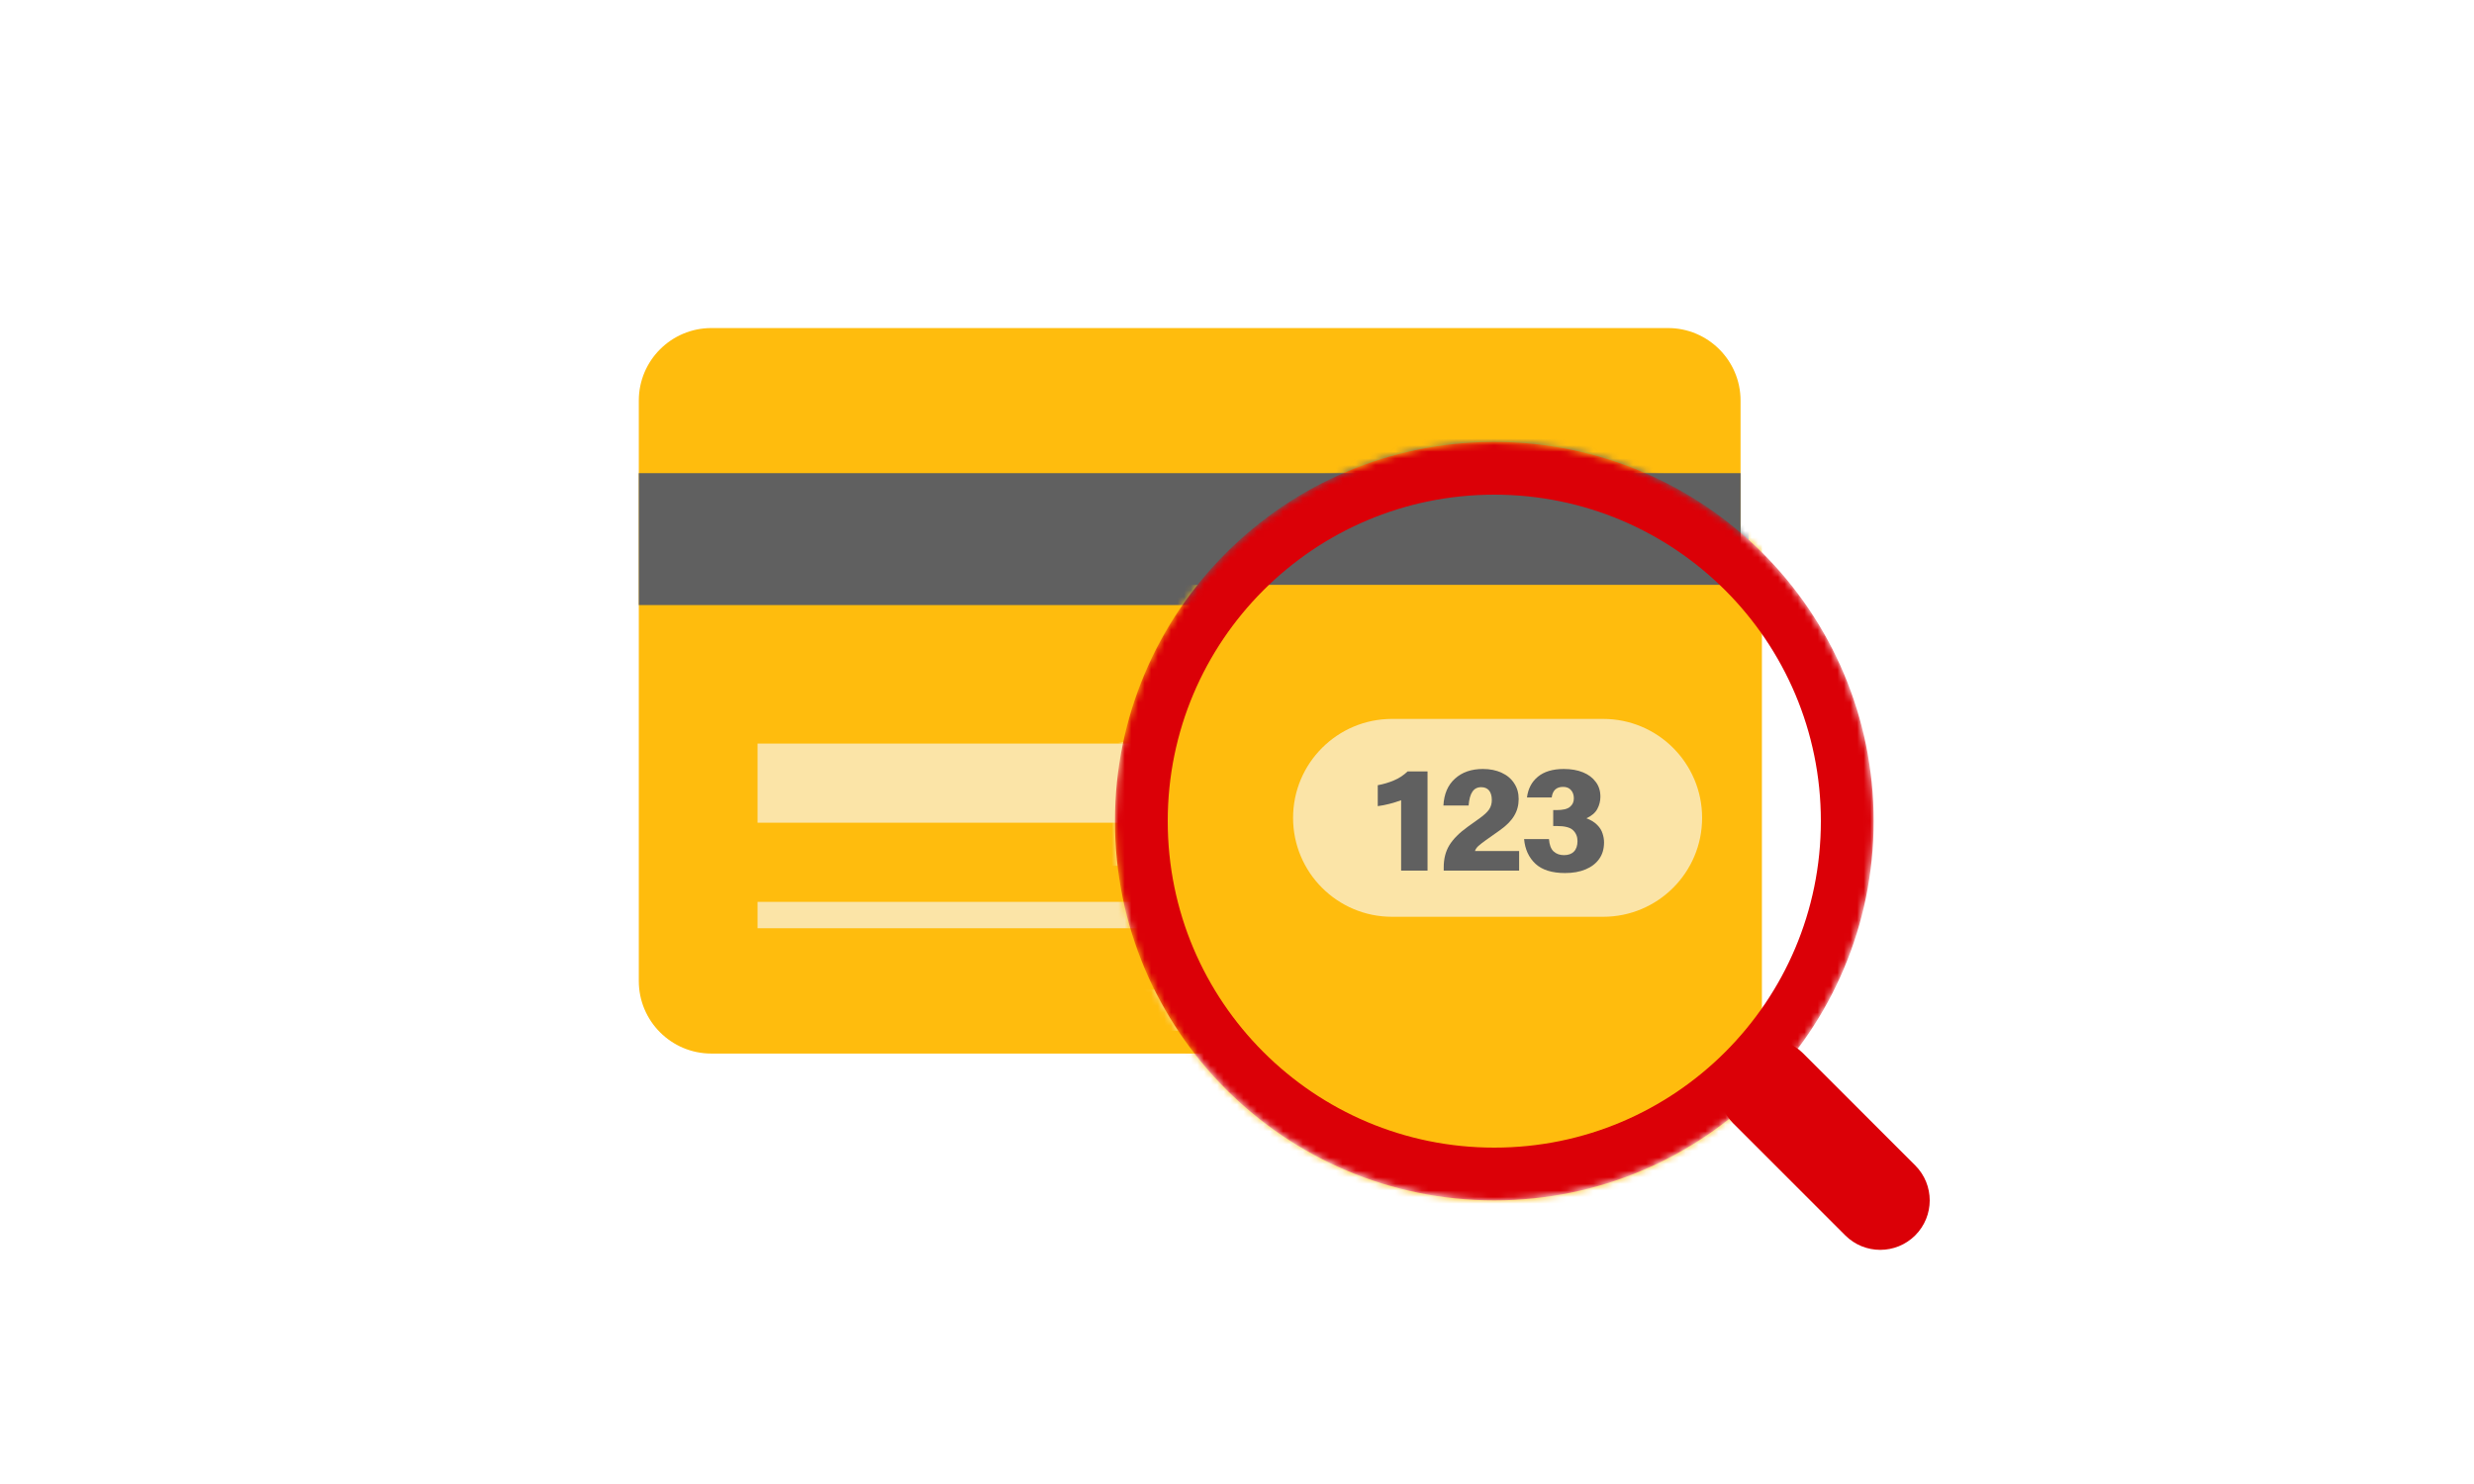<svg width="375" height="225" viewBox="0 0 375 225" fill="none" xmlns="http://www.w3.org/2000/svg">
<path d="M96.828 60.738C96.828 54.663 101.753 49.738 107.828 49.738L252.828 49.738C258.903 49.738 263.828 54.663 263.828 60.738V148.738C263.828 154.813 258.903 159.738 252.828 159.738H107.828C101.753 159.738 96.828 154.813 96.828 148.738V60.738Z" fill="#FFBC0D"/>
<path d="M96.828 71.738H263.828V91.738H96.828V71.738Z" fill="#606060"/>
<path d="M114.828 112.738H205.828V124.738H114.828V112.738Z" fill="#FBE4A7"/>
<path d="M114.828 136.738H205.828V140.738H114.828V136.738Z" fill="#FBE4A7"/>
<path d="M220.828 120.738C220.828 116.32 224.41 112.738 228.828 112.738H245.828C250.246 112.738 253.828 116.32 253.828 120.738C253.828 125.157 250.246 128.738 245.828 128.738H228.828C224.41 128.738 220.828 125.157 220.828 120.738Z" fill="#FBE4A7"/>
<mask id="mask0_17_28548" style="mask-type:alpha" maskUnits="userSpaceOnUse" x="169" y="67" width="115" height="115">
<path d="M284 124.5C284 156.256 258.256 182 226.5 182C194.744 182 169 156.256 169 124.5C169 92.744 194.744 67 226.5 67C258.256 67 284 92.744 284 124.5Z" fill="#FBE4A7"/>
</mask>
<g mask="url(#mask0_17_28548)">
<path d="M5.938 25C5.938 18.925 10.862 14 16.938 14L256.065 14C262.14 14 267.065 18.925 267.065 25V175C267.065 181.075 262.14 186 256.065 186H16.938C10.862 186 5.938 181.075 5.938 175L5.938 25Z" fill="#FFBC0D"/>
<path d="M3.938 57.4L265.065 57.4V88.673H3.938L3.938 57.4Z" fill="#606060"/>
<path d="M32.082 112.51H174.373V131.273H32.082V112.51Z" fill="#FBE4A7"/>
<path d="M39.082 150.037H181.373V156.292H39.082V150.037Z" fill="#FBE4A7"/>
<path d="M196 124C196 115.716 202.716 109 211 109H243C251.284 109 258 115.716 258 124C258 132.284 251.284 139 243 139H211C202.716 139 196 132.284 196 124Z" fill="#FBE4A7"/>
<path d="M208.836 122.225V119.051C209.679 118.898 210.484 118.66 211.251 118.338C212.033 118.016 212.738 117.556 213.367 116.958H216.38V132H212.378V121.328C211.795 121.543 211.205 121.727 210.607 121.88C210.009 122.033 209.419 122.148 208.836 122.225Z" fill="#606060"/>
<path d="M218.833 132V131.494C218.833 130.206 219.116 129.094 219.684 128.159C220.266 127.208 221.186 126.281 222.444 125.376L224.307 124.042C224.966 123.567 225.434 123.13 225.71 122.731C225.986 122.317 226.124 121.842 226.124 121.305C226.124 120.676 225.986 120.193 225.71 119.856C225.434 119.519 225.035 119.35 224.514 119.35C223.931 119.35 223.486 119.58 223.18 120.04C222.873 120.485 222.681 121.182 222.605 122.133H218.787C218.879 120.385 219.461 119.028 220.535 118.062C221.608 117.081 223.019 116.59 224.767 116.59C225.855 116.59 226.806 116.782 227.619 117.165C228.431 117.533 229.06 118.062 229.505 118.752C229.965 119.427 230.195 120.224 230.195 121.144C230.195 122.095 229.965 122.946 229.505 123.697C229.06 124.448 228.339 125.177 227.343 125.882L225.227 127.377C224.736 127.73 224.353 128.029 224.077 128.274C223.816 128.519 223.647 128.772 223.571 129.033H230.264V132H218.833Z" fill="#606060"/>
<path d="M237.225 132.368C235.247 132.368 233.752 131.9 232.74 130.965C231.728 130.014 231.153 128.765 231.015 127.216H234.787C234.849 128.075 235.079 128.696 235.477 129.079C235.891 129.462 236.42 129.654 237.064 129.654C237.708 129.654 238.207 129.478 238.559 129.125C238.927 128.757 239.111 128.22 239.111 127.515C239.111 126.856 238.889 126.311 238.444 125.882C238.015 125.453 237.187 125.238 235.96 125.238H235.431V122.823H235.937C236.903 122.823 237.578 122.662 237.961 122.34C238.36 122.018 238.559 121.589 238.559 121.052C238.559 120.531 238.414 120.109 238.122 119.787C237.846 119.465 237.448 119.304 236.926 119.304C235.914 119.304 235.339 119.841 235.201 120.914H231.452C231.621 119.58 232.173 118.53 233.108 117.763C234.059 116.981 235.37 116.59 237.041 116.59C238.145 116.59 239.111 116.759 239.939 117.096C240.767 117.433 241.411 117.916 241.871 118.545C242.347 119.158 242.584 119.91 242.584 120.799C242.584 121.443 242.431 122.056 242.124 122.639C241.818 123.222 241.266 123.697 240.468 124.065C241.174 124.341 241.718 124.678 242.101 125.077C242.5 125.476 242.768 125.905 242.906 126.365C243.06 126.825 243.136 127.277 243.136 127.722C243.136 128.703 242.891 129.539 242.4 130.229C241.91 130.919 241.22 131.448 240.33 131.816C239.456 132.184 238.421 132.368 237.225 132.368Z" fill="#606060"/>
<path fill-rule="evenodd" clip-rule="evenodd" d="M226.5 174C253.838 174 276 151.838 276 124.5C276 97.162 253.838 75 226.5 75C199.162 75 177 97.162 177 124.5C177 151.838 199.162 174 226.5 174ZM226.5 182C258.256 182 284 156.256 284 124.5C284 92.744 258.256 67 226.5 67C194.744 67 169 92.744 169 124.5C169 156.256 194.744 182 226.5 182Z" fill="#DB0007"/>
</g>
<path fill-rule="evenodd" clip-rule="evenodd" d="M262.697 159.697C265.626 156.768 270.374 156.768 273.303 159.697L290.303 176.697C293.232 179.626 293.232 184.374 290.303 187.303C287.374 190.232 282.626 190.232 279.697 187.303L262.697 170.303C259.768 167.374 259.768 162.626 262.697 159.697Z" fill="#DB0007"/>
</svg>
